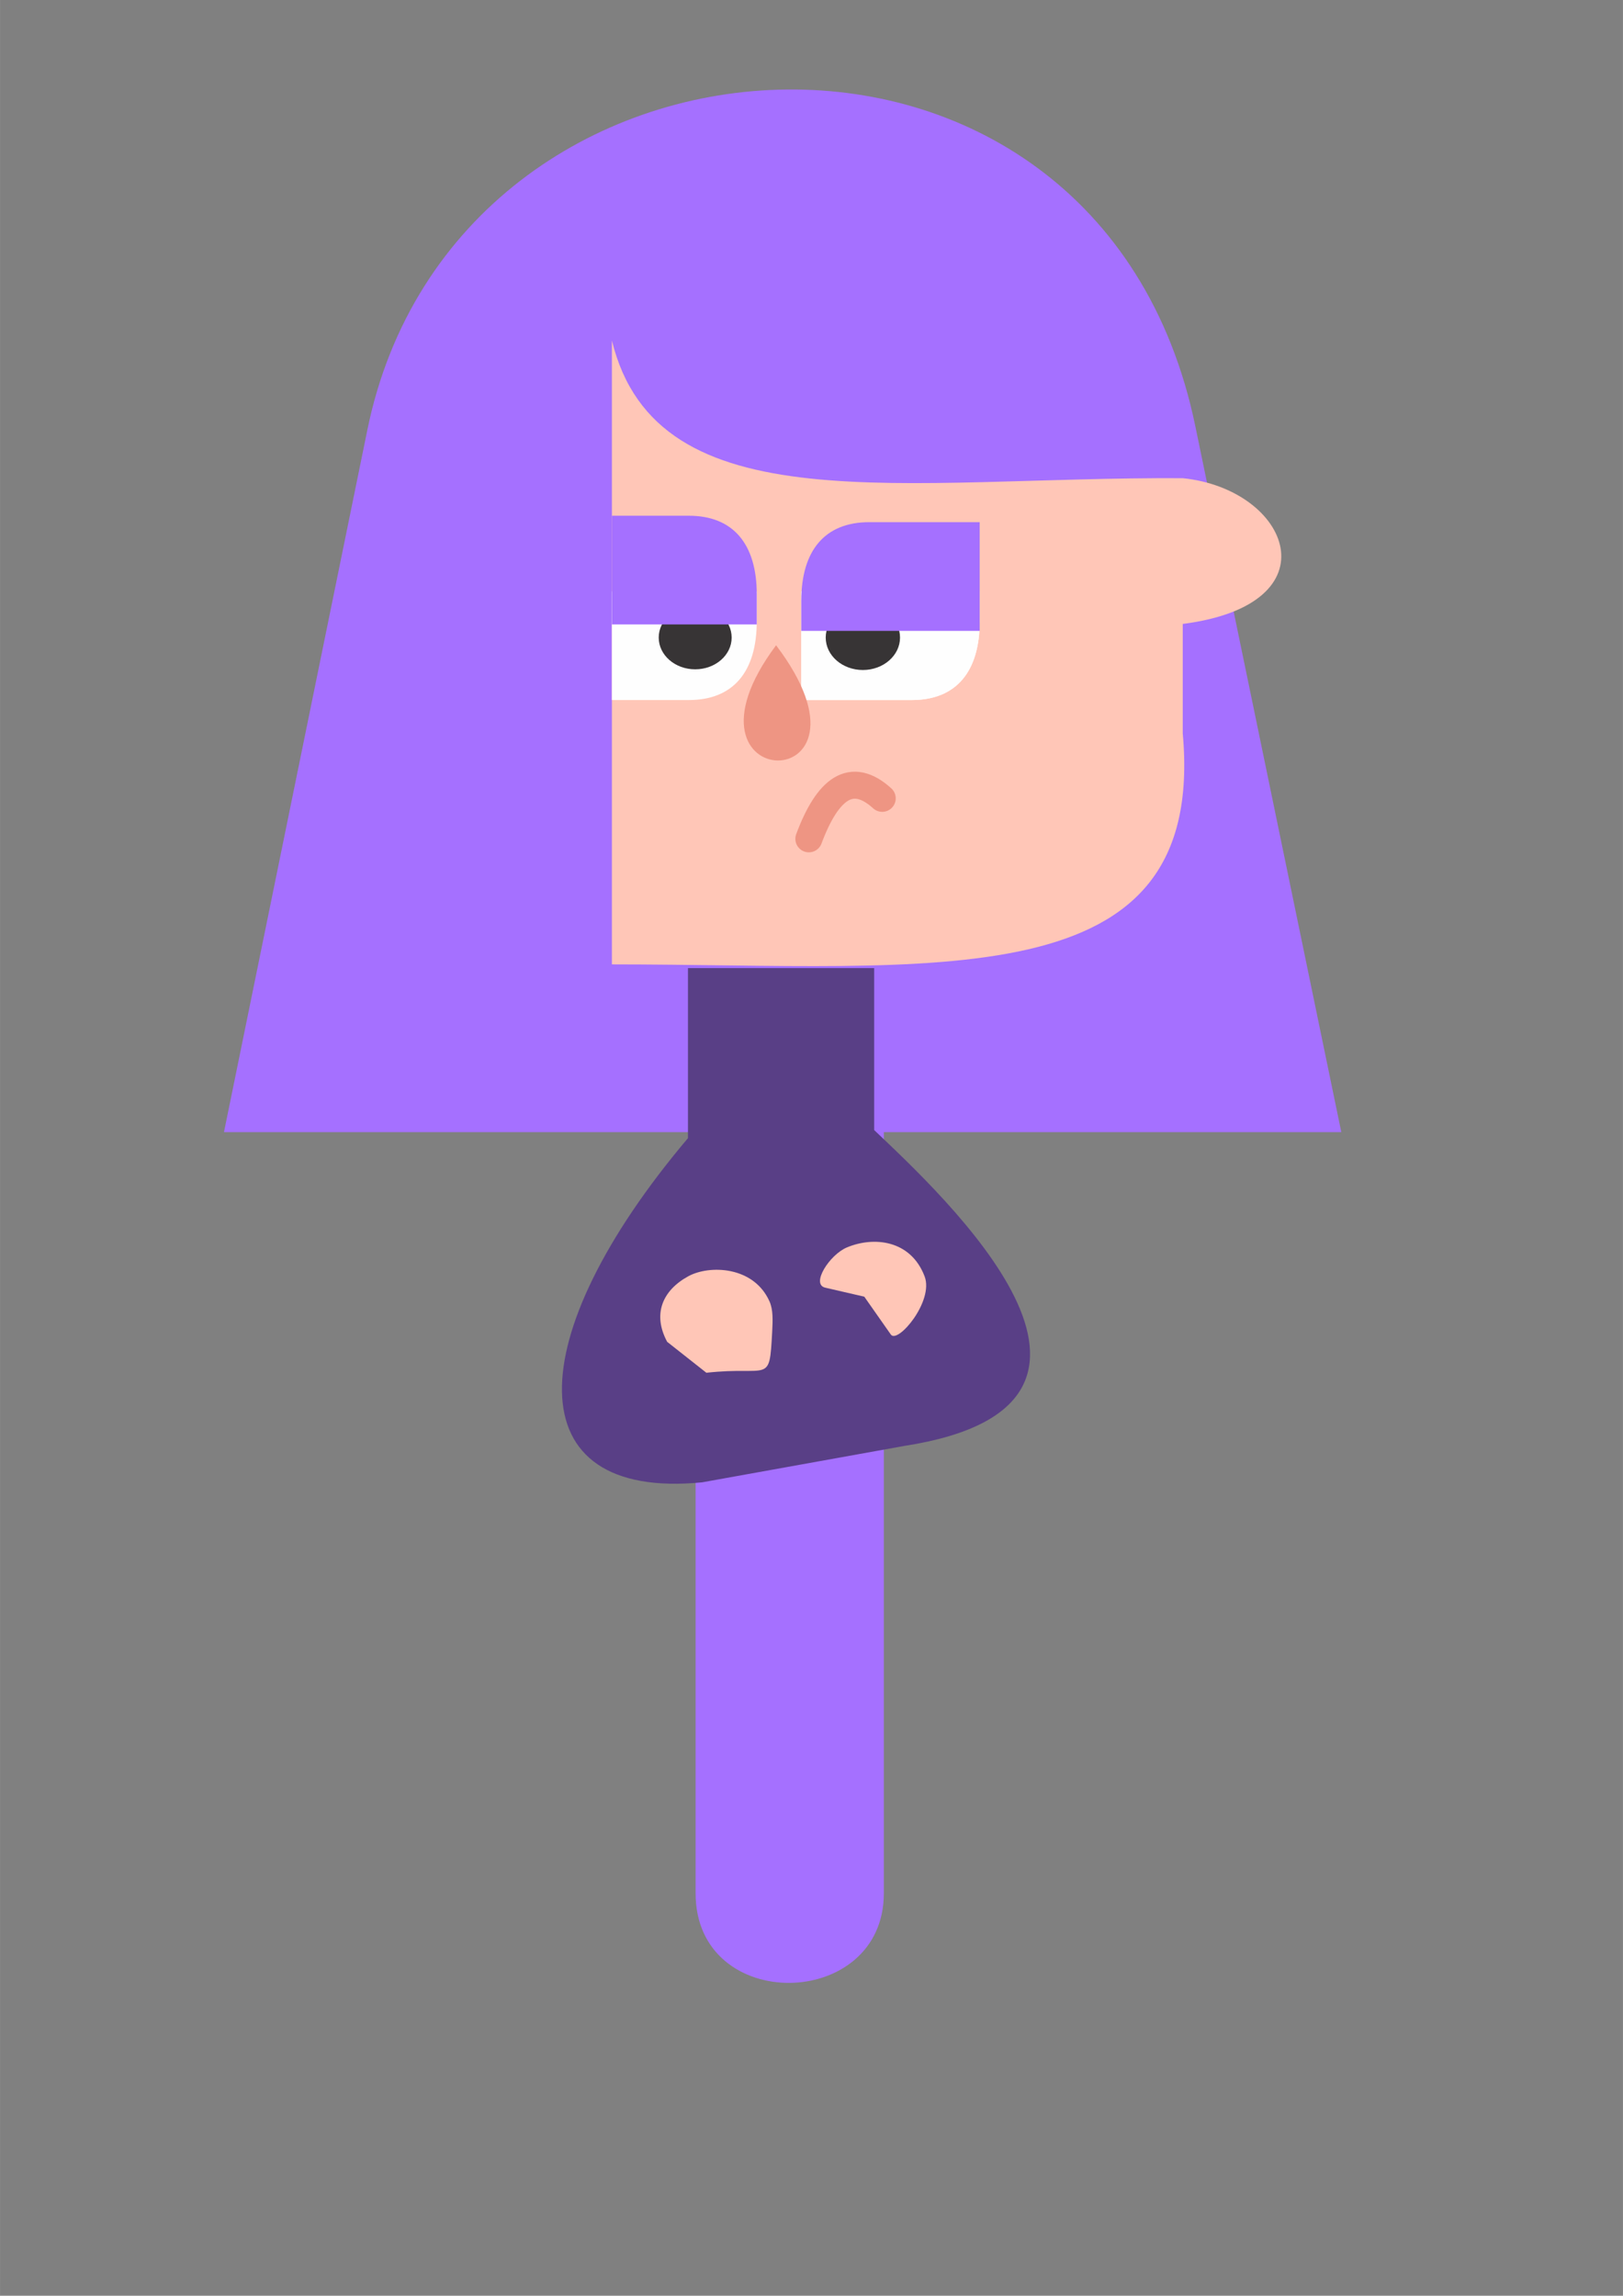 <?xml version="1.0" encoding="UTF-8"?>
<!DOCTYPE svg PUBLIC "-//W3C//DTD SVG 1.1//EN" "http://www.w3.org/Graphics/SVG/1.1/DTD/svg11.dtd">
<!-- Creator: CorelDRAW 2020 (64-Bit) -->
<svg xmlns="http://www.w3.org/2000/svg" xml:space="preserve" width="8.268in" height="11.693in" version="1.1" style="shape-rendering:geometricPrecision; text-rendering:geometricPrecision; image-rendering:optimizeQuality; fill-rule:evenodd; clip-rule:evenodd"
viewBox="0 0 8267.72 11692.91"
 xmlns:xlink="http://www.w3.org/1999/xlink"
 xmlns:xodm="http://www.corel.com/coreldraw/odm/2003">
 <rect x="0" y="0" width="8267.72" height="11692.91" fill="#808080" stroke="none"/>
 <defs>
  <style type="text/css">
   <![CDATA[
    .str0 {stroke:#373435;stroke-width:6.94;stroke-miterlimit:2.613}
    .str1 {stroke:#EE9583;stroke-width:137.49;stroke-linecap:round;stroke-linejoin:round;stroke-miterlimit:2.613}
    .fil6 {fill:none}
    .fil2 {fill:#FEFEFE}
    .fil3 {fill:#373435}
    .fil7 {fill:#593F86}
    .fil0 {fill:#A570FF}
    .fil4 {fill:#A570FF}
    .fil5 {fill:#EE9583}
    .fil1 {fill:#FFC6B7}
    .fil8 {fill:#FFC6B7}
   ]]>
  </style>
    <clipPath id="id0">
     <path d="M3117.07 1734.37c230.83,946.74 1486.96,693.27 2907.94,701.16 546.15,55.96 782.31,641.8 0,742.41l0 556.83c123.73,1365.23 -1253.85,1177.12 -2907.94,1177.12l0 -3177.51z"/>
    </clipPath>
 </defs>
 <g id="Layer_x0020_1">
  <g id="_2715430816560">
   <path class="fil0" d="M6832.74 5766.06l-5691.8 0 730.35 -3576.34c450.47,-2205.83 3723.54,-2408.78 4217.76,-19.33l743.7 3595.67z"/>
   <path class="fil1" d="M3117.07 1734.37c230.83,946.74 1486.96,693.27 2907.94,701.16 546.15,55.96 782.31,641.8 0,742.41l0 556.83c123.73,1365.23 -1253.85,1177.12 -2907.94,1177.12l0 -3177.51z"/>
   <g style="clip-path:url(#id0)">
    <g>
     <path id="1" class="fil2" d="M4081.88 3565.54l562.69 0c225.67,0 345.98,-144.02 345.98,-400.19l0 -153.46 -908.67 0 0 553.64z"/>
     <ellipse class="fil3 str0" cx="4395.54" cy="3247.34" rx="185.8" ry="161.71"/>
     <path class="fil2" d="M4081.88 3565.54l562.69 0c225.67,0 345.98,-144.02 345.98,-400.19l0 -153.46 -908.67 0 0 553.64z"/>
     <ellipse class="fil3 str0" cx="4395.54" cy="3247.34" rx="185.8" ry="161.71"/>
     <path class="fil4" d="M4990.55 2659.58l-562.69 0c-225.67,0 -345.98,144.02 -345.98,400.19l0 153.46 908.67 0 0 -553.64z"/>
     <path class="fil2" d="M2946.3 3565.54l562.69 0c225.67,0 345.98,-144.02 345.98,-400.19l0 -153.46 -908.68 0 0 553.64z"/>
     <ellipse class="fil3" cx="3541.33" cy="3247.34" rx="185.8" ry="161.71"/>
     <path class="fil4" d="M2946.32 2626.77l562.69 0c225.67,0 345.99,144.02 345.99,400.19l0 153.45 -908.68 0 0 -553.64z"/>
     <path class="fil5" d="M3953.46 3286.57c598.76,790.27 -578.28,774.78 0,0z"/>
     <g>
      <path class="fil6 str1" d="M4120.36 4272.4c96.16,-257.72 217.5,-348.07 373.8,-206.24"/>
     </g>
    </g>
   </g>
   <path class="fil6" d="M3117.07 1734.37c230.83,946.74 1486.96,693.27 2907.94,701.16 546.15,55.96 782.31,641.8 0,742.41l0 556.83c123.73,1365.23 -1253.85,1177.12 -2907.94,1177.12l0 -3177.51z"/>
   <path class="fil4" d="M3543.44 4930.87l958.93 0 0 4712.25c0,599.54 -958.93,617.07 -958.93,0l0 -4712.25z"/>
   <path class="fil7" d="M3504.47 4930.87l948.65 0 0 824.89c350.59,333.4 1505.43,1398.89 154.66,1608.55l-1031.13 185.6c-951.51,93.65 -928.52,-740.22 -72.18,-1752.9l0 -866.14z"/>
   <path class="fil8" d="M3598.33 6991.84l-199.77 -157.58c-75.86,-141.35 -23.75,-261.93 107.35,-333.75 107.35,-58.79 333.76,-52.73 414.13,128.2 18.72,42.15 16.7,95.27 13.46,155.57 -14.59,271.17 -12,171.83 -335.18,207.56z"/>
   <path class="fil8" d="M4203.66 6558.38c-74.22,-17.15 22.06,-167.74 110.39,-204.8 136.93,-57.48 325.3,-38.85 396.09,147.53 48.11,126.7 -137.49,345.5 -172.14,296.07l-135.23 -192.83 -199.11 -45.96z"/>
  </g>
 </g>
</svg>
